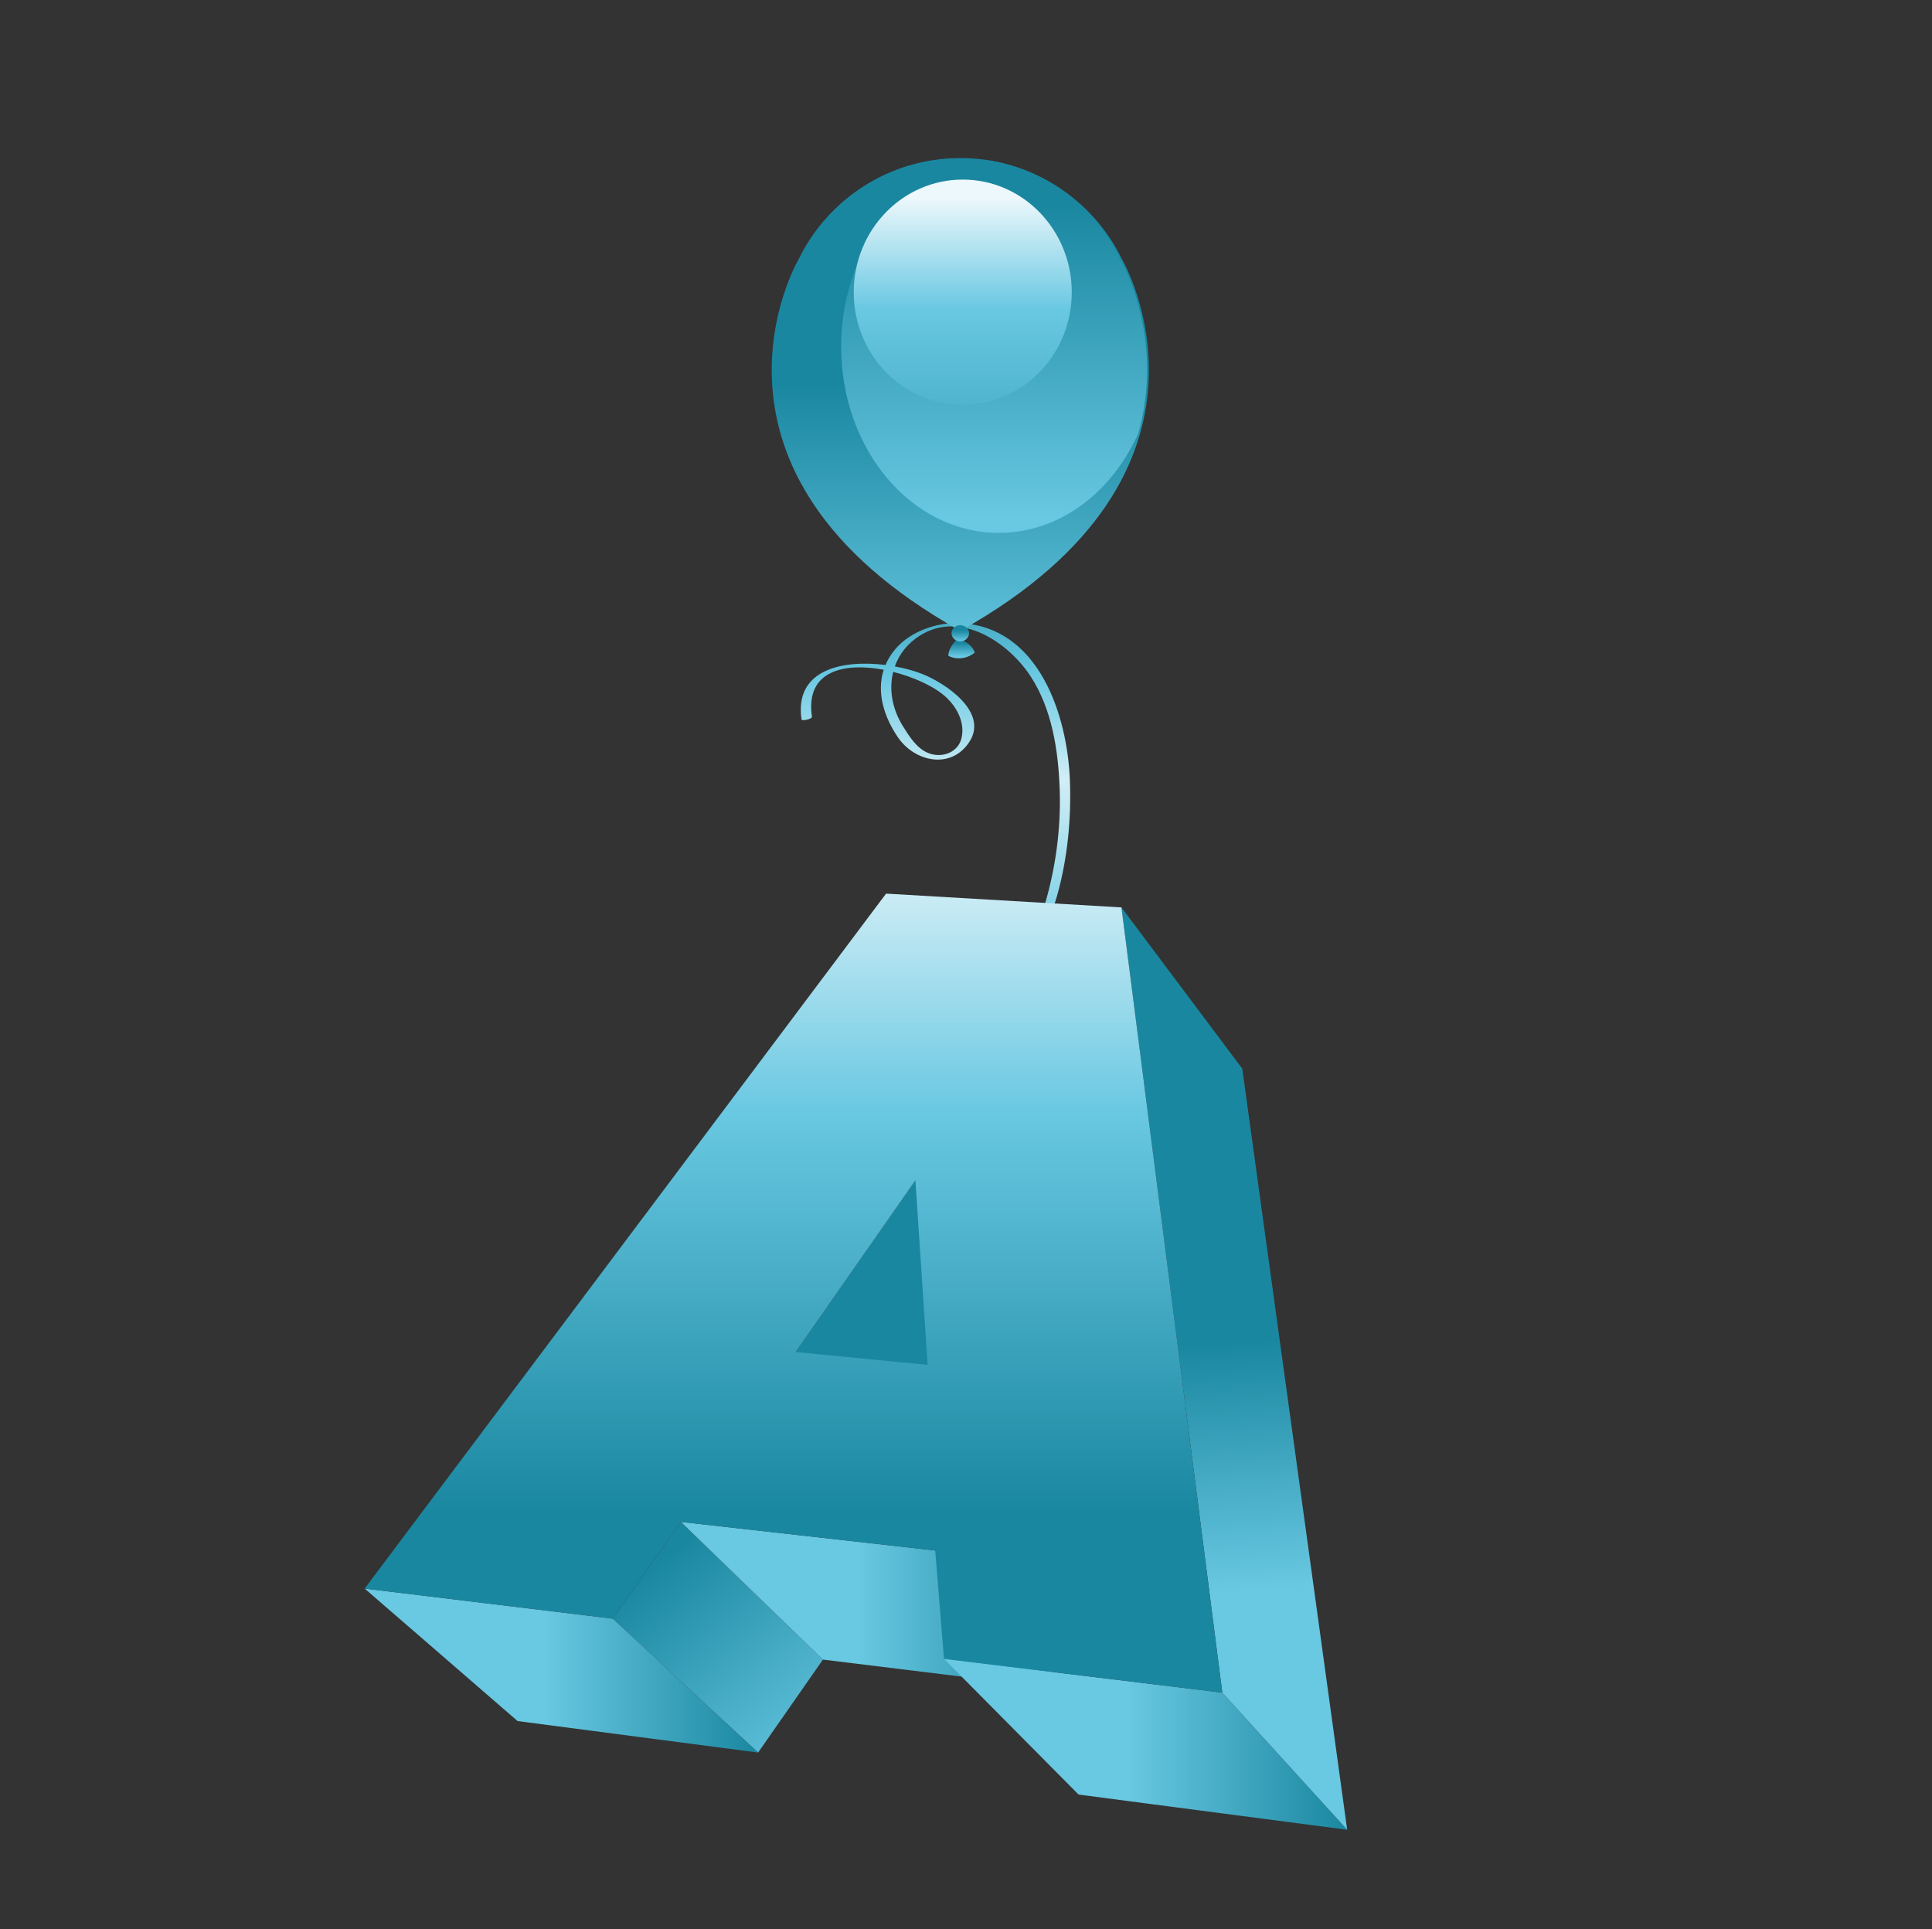 <?xml version="1.0" encoding="utf-8"?>
<!-- Generator: Adobe Illustrator 15.0.0, SVG Export Plug-In . SVG Version: 6.00 Build 0)  -->
<!DOCTYPE svg PUBLIC "-//W3C//DTD SVG 1.1//EN" "http://www.w3.org/Graphics/SVG/1.1/DTD/svg11.dtd">
<svg version="1.1" id="图层_1" xmlns="http://www.w3.org/2000/svg" xmlns:xlink="http://www.w3.org/1999/xlink" x="0px" y="0px"
	 width="110.667px" height="110.5px" viewBox="0 0 110.667 110.5" enable-background="new 0 0 110.667 110.5" xml:space="preserve">
<rect x="0" y="0" width="110.667" height="110.5" fill="#333333" stroke="none"/>
<g>
	<g>
		<linearGradient id="SVGID_1_" gradientUnits="userSpaceOnUse" x1="53.585" y1="91.075" x2="53.585" y2="31.353">
			<stop  offset="0" style="stop-color:#1A87A0"/>
			<stop  offset="0.609" style="stop-color:#69C8E2"/>
			<stop  offset="0.777" style="stop-color:#D1EEF6"/>
			<stop  offset="0.878" style="stop-color:#69C8E2"/>
			<stop  offset="1" style="stop-color:#1A87A0"/>
		</linearGradient>
		<path fill="url(#SVGID_1_)" d="M60.023,64.848c-1.138,0.086-2.264,0.943-2.659,1.996c-0.011,0.03-0.021,0.061-0.031,0.092
			c-1.85-0.683-2.644-2.672-2.423-4.534c0.256-2.161,1.713-4.135,2.892-5.886c1.13-1.68,2.214-3.292,2.762-5.259
			c0.585-2.102,0.799-4.32,0.723-6.497c-0.132-3.822-1.805-8.92-6.367-9.069c-1.29-0.042-2.783,0.484-3.63,1.483
			c-0.248,0.293-0.436,0.599-0.569,0.915c-2.414-0.306-5.235,0.229-4.81,3.12c0.016,0.108,0.618-0.017,0.597-0.16
			c-0.392-2.653,1.875-3.109,4.111-2.686c-0.413,1.278,0.001,2.67,0.809,3.86c0.953,1.406,3.023,1.876,4.082,0.295
			c1.157-1.727-1.365-3.388-2.665-3.907c-0.445-0.177-0.995-0.332-1.589-0.44c0.251-0.708,0.738-1.34,1.48-1.792
			c2.321-1.417,5.041,0.431,6.303,2.367c1.225,1.881,1.584,4.259,1.661,6.458c0.08,2.305-0.248,4.651-0.927,6.852
			c-0.596,1.929-1.902,3.578-3.007,5.237c-1.817,2.729-4.435,7.846-0.124,9.792c0.199,0.089,0.407,0.163,0.619,0.221
			c-0.05,0.517,0.076,1.115,0.354,1.569c-0.063,0.057-0.12,0.111-0.163,0.162c-1.523,1.795-1.56,4.885-1.32,7.087
			c0.372,3.392,1.952,6.528,2.883,9.78c0.375,1.313,0.613,2.674,0.76,4.031c0.117,1.087,0.111,2.432-0.889,3.118
			c-0.541,0.369-2.205,0.435-2.698-0.249c-0.231-0.321-0.01-0.816,0.12-1.13c0.31-0.758,0.778-1.454,0.818-2.295
			c0.004-0.076-0.589-0.008-0.597,0.16c-0.036,0.754-0.432,1.422-0.743,2.092c-0.177,0.384-0.495,1.08-0.109,1.449
			c0.858,0.821,2.997,0.574,3.864-0.16c1.26-1.065,0.881-2.984,0.658-4.413c-0.432-2.756-1.435-5.32-2.331-7.947
			c-0.869-2.542-1.434-5.125-1.138-7.819c0.108-0.992,0.303-1.974,0.709-2.889c0.108-0.243,0.246-0.469,0.406-0.677
			c0.274,0.29,0.637,0.458,1.078,0.394c0.38-0.055,1.949-0.737,1.385-1.347c-0.463-0.502-1.471-0.154-2.182,0.282
			c-0.17-0.355-0.255-0.721-0.255-1.08c0.858,0.102,1.742-0.067,2.444-0.585C61.19,66.191,61.358,64.745,60.023,64.848z
			 M54.024,39.789c0.724,0.59,1.271,1.532,1.056,2.478c-0.191,0.835-1.116,1.172-1.889,0.873c-0.685-0.267-1.122-0.981-1.49-1.577
			c-0.601-0.976-0.787-2.085-0.539-3.079C52.307,38.773,53.387,39.268,54.024,39.789z M59.745,68.754
			c-0.289,0.902-1.096,0.538-1.488-0.021c0.024-0.023,0.045-0.047,0.071-0.069C58.467,68.543,60.026,67.875,59.745,68.754z
			 M60.028,66.635c-0.478,0.69-1.38,0.659-2.135,0.474c0.063-0.45,0.26-0.881,0.587-1.254c0.38-0.433,1.721-1.332,1.94-0.345
			C60.505,65.89,60.23,66.34,60.028,66.635z"/>
		<g>
			<linearGradient id="SVGID_2_" gradientUnits="userSpaceOnUse" x1="55.076" y1="37.594" x2="55.076" y2="36.839">
				<stop  offset="0" style="stop-color:#69C8E2"/>
				<stop  offset="1" style="stop-color:#1A87A0"/>
			</linearGradient>
			<path fill="url(#SVGID_2_)" d="M54.85,36.58c0,0-0.529,0.479-0.529,0.982c0,0,0.706,0.428,1.512-0.176
				C55.832,37.386,55.73,36.832,54.85,36.58z"/>
			<g>
				<linearGradient id="SVGID_3_" gradientUnits="userSpaceOnUse" x1="55.008" y1="38.228" x2="55.008" y2="22.027">
					<stop  offset="0" style="stop-color:#69C8E2"/>
					<stop  offset="0.213" style="stop-color:#58BAD4"/>
					<stop  offset="1" style="stop-color:#1A87A0"/>
				</linearGradient>
				<path fill="url(#SVGID_3_)" d="M64.278,14.865c-1.668-3.439-5.192-5.811-9.271-5.811s-7.602,2.372-9.27,5.811l0,0
					c0,0-7.102,12.117,9.27,21.27C71.38,26.981,64.278,14.865,64.278,14.865z"/>
			</g>
			<linearGradient id="SVGID_4_" gradientUnits="userSpaceOnUse" x1="55.007" y1="36.719" x2="55.007" y2="36.118">
				<stop  offset="0" style="stop-color:#69C8E2"/>
				<stop  offset="1" style="stop-color:#1A87A0"/>
			</linearGradient>
			<ellipse fill="url(#SVGID_4_)" cx="55.007" cy="36.272" rx="0.503" ry="0.463"/>
			<linearGradient id="SVGID_5_" gradientUnits="userSpaceOnUse" x1="56.946" y1="29.716" x2="56.946" y2="11.731">
				<stop  offset="0" style="stop-color:#69C8E2"/>
				<stop  offset="1" style="stop-color:#1A87A0"/>
			</linearGradient>
			<path fill="url(#SVGID_5_)" d="M48.182,19.853c0,5.894,4.042,10.671,9.029,10.671c3.47,0,6.48-2.314,7.992-5.706
				c1.574-5.533-1.025-9.97-1.025-9.97c-1.415-2.918-4.166-5.067-7.458-5.651C51.961,9.499,48.182,14.153,48.182,19.853z"/>
			<linearGradient id="SVGID_6_" gradientUnits="userSpaceOnUse" x1="55.147" y1="11.309" x2="55.147" y2="25.362">
				<stop  offset="0" style="stop-color:#EDF8FC"/>
				<stop  offset="0.456" style="stop-color:#69C8E2"/>
				<stop  offset="1" style="stop-color:#47ACC6"/>
			</linearGradient>
			<ellipse fill="url(#SVGID_6_)" cx="55.147" cy="16.738" rx="6.244" ry="6.452"/>
		</g>
	</g>
	<g>
		<linearGradient id="SVGID_7_" gradientUnits="userSpaceOnUse" x1="59.065" y1="92.333" x2="53.692" y2="79.168">
			<stop  offset="0" style="stop-color:#69C8E2"/>
			<stop  offset="0.456" style="stop-color:#69C8E2"/>
			<stop  offset="1" style="stop-color:#1A87A0"/>
		</linearGradient>
		<polygon fill="url(#SVGID_7_)" points="52.436,67.607 59.912,76.244 53.382,85.704 45.573,77.443 		"/>
		<linearGradient id="SVGID_8_" gradientUnits="userSpaceOnUse" x1="55.091" y1="111.3" x2="37.629" y2="89.54">
			<stop  offset="0" style="stop-color:#69C8E2"/>
			<stop  offset="0.456" style="stop-color:#69C8E2"/>
			<stop  offset="1" style="stop-color:#1A87A0"/>
		</linearGradient>
		<polygon fill="url(#SVGID_8_)" points="39.002,87.172 47.137,95.059 43.425,100.384 35.098,92.714 		"/>
		<linearGradient id="SVGID_9_" gradientUnits="userSpaceOnUse" x1="20.888" y1="95.688" x2="43.425" y2="95.688">
			<stop  offset="0" style="stop-color:#69C8E2"/>
			<stop  offset="0.456" style="stop-color:#69C8E2"/>
			<stop  offset="1" style="stop-color:#1A87A0"/>
		</linearGradient>
		<polygon fill="url(#SVGID_9_)" points="35.098,92.714 43.425,100.384 29.649,98.58 20.888,90.991 		"/>
		<linearGradient id="SVGID_10_" gradientUnits="userSpaceOnUse" x1="39.002" y1="91.98" x2="61.23" y2="91.98">
			<stop  offset="0" style="stop-color:#69C8E2"/>
			<stop  offset="0.456" style="stop-color:#69C8E2"/>
			<stop  offset="1" style="stop-color:#1A87A0"/>
		</linearGradient>
		<polygon fill="url(#SVGID_10_)" points="53.57,88.811 61.23,96.787 47.137,95.059 39.002,87.172 		"/>
		<linearGradient id="SVGID_11_" gradientUnits="userSpaceOnUse" x1="54.074" y1="99.911" x2="77.168" y2="99.911">
			<stop  offset="0" style="stop-color:#69C8E2"/>
			<stop  offset="0.456" style="stop-color:#69C8E2"/>
			<stop  offset="1" style="stop-color:#1A87A0"/>
		</linearGradient>
		<polygon fill="url(#SVGID_11_)" points="70.014,96.95 77.168,104.806 61.782,102.79 54.074,95.017 		"/>
		<linearGradient id="SVGID_12_" gradientUnits="userSpaceOnUse" x1="72.223" y1="102.974" x2="70.611" y2="76.915">
			<stop  offset="0" style="stop-color:#69C8E2"/>
			<stop  offset="0.456" style="stop-color:#69C8E2"/>
			<stop  offset="1" style="stop-color:#1A87A0"/>
		</linearGradient>
		<polygon fill="url(#SVGID_12_)" points="64.237,51.975 71.159,61.211 77.168,104.806 70.014,96.95 		"/>
		<g>
			<linearGradient id="SVGID_13_" gradientUnits="userSpaceOnUse" x1="45.451" y1="44.462" x2="45.451" y2="86.638">
				<stop  offset="0" style="stop-color:#FFFFFF"/>
				<stop  offset="0.456" style="stop-color:#69C8E2"/>
				<stop  offset="1" style="stop-color:#1A87A0"/>
			</linearGradient>
			<path fill="url(#SVGID_13_)" d="M64.237,51.975l-13.482-0.79L20.888,90.991l14.21,1.724l3.904-5.542l14.567,1.638l0.504,6.206
				l15.94,1.934L64.237,51.975z M45.573,77.443l6.863-9.836l0.7,10.572L45.573,77.443z"/>
		</g>
	</g>
</g>
</svg>
